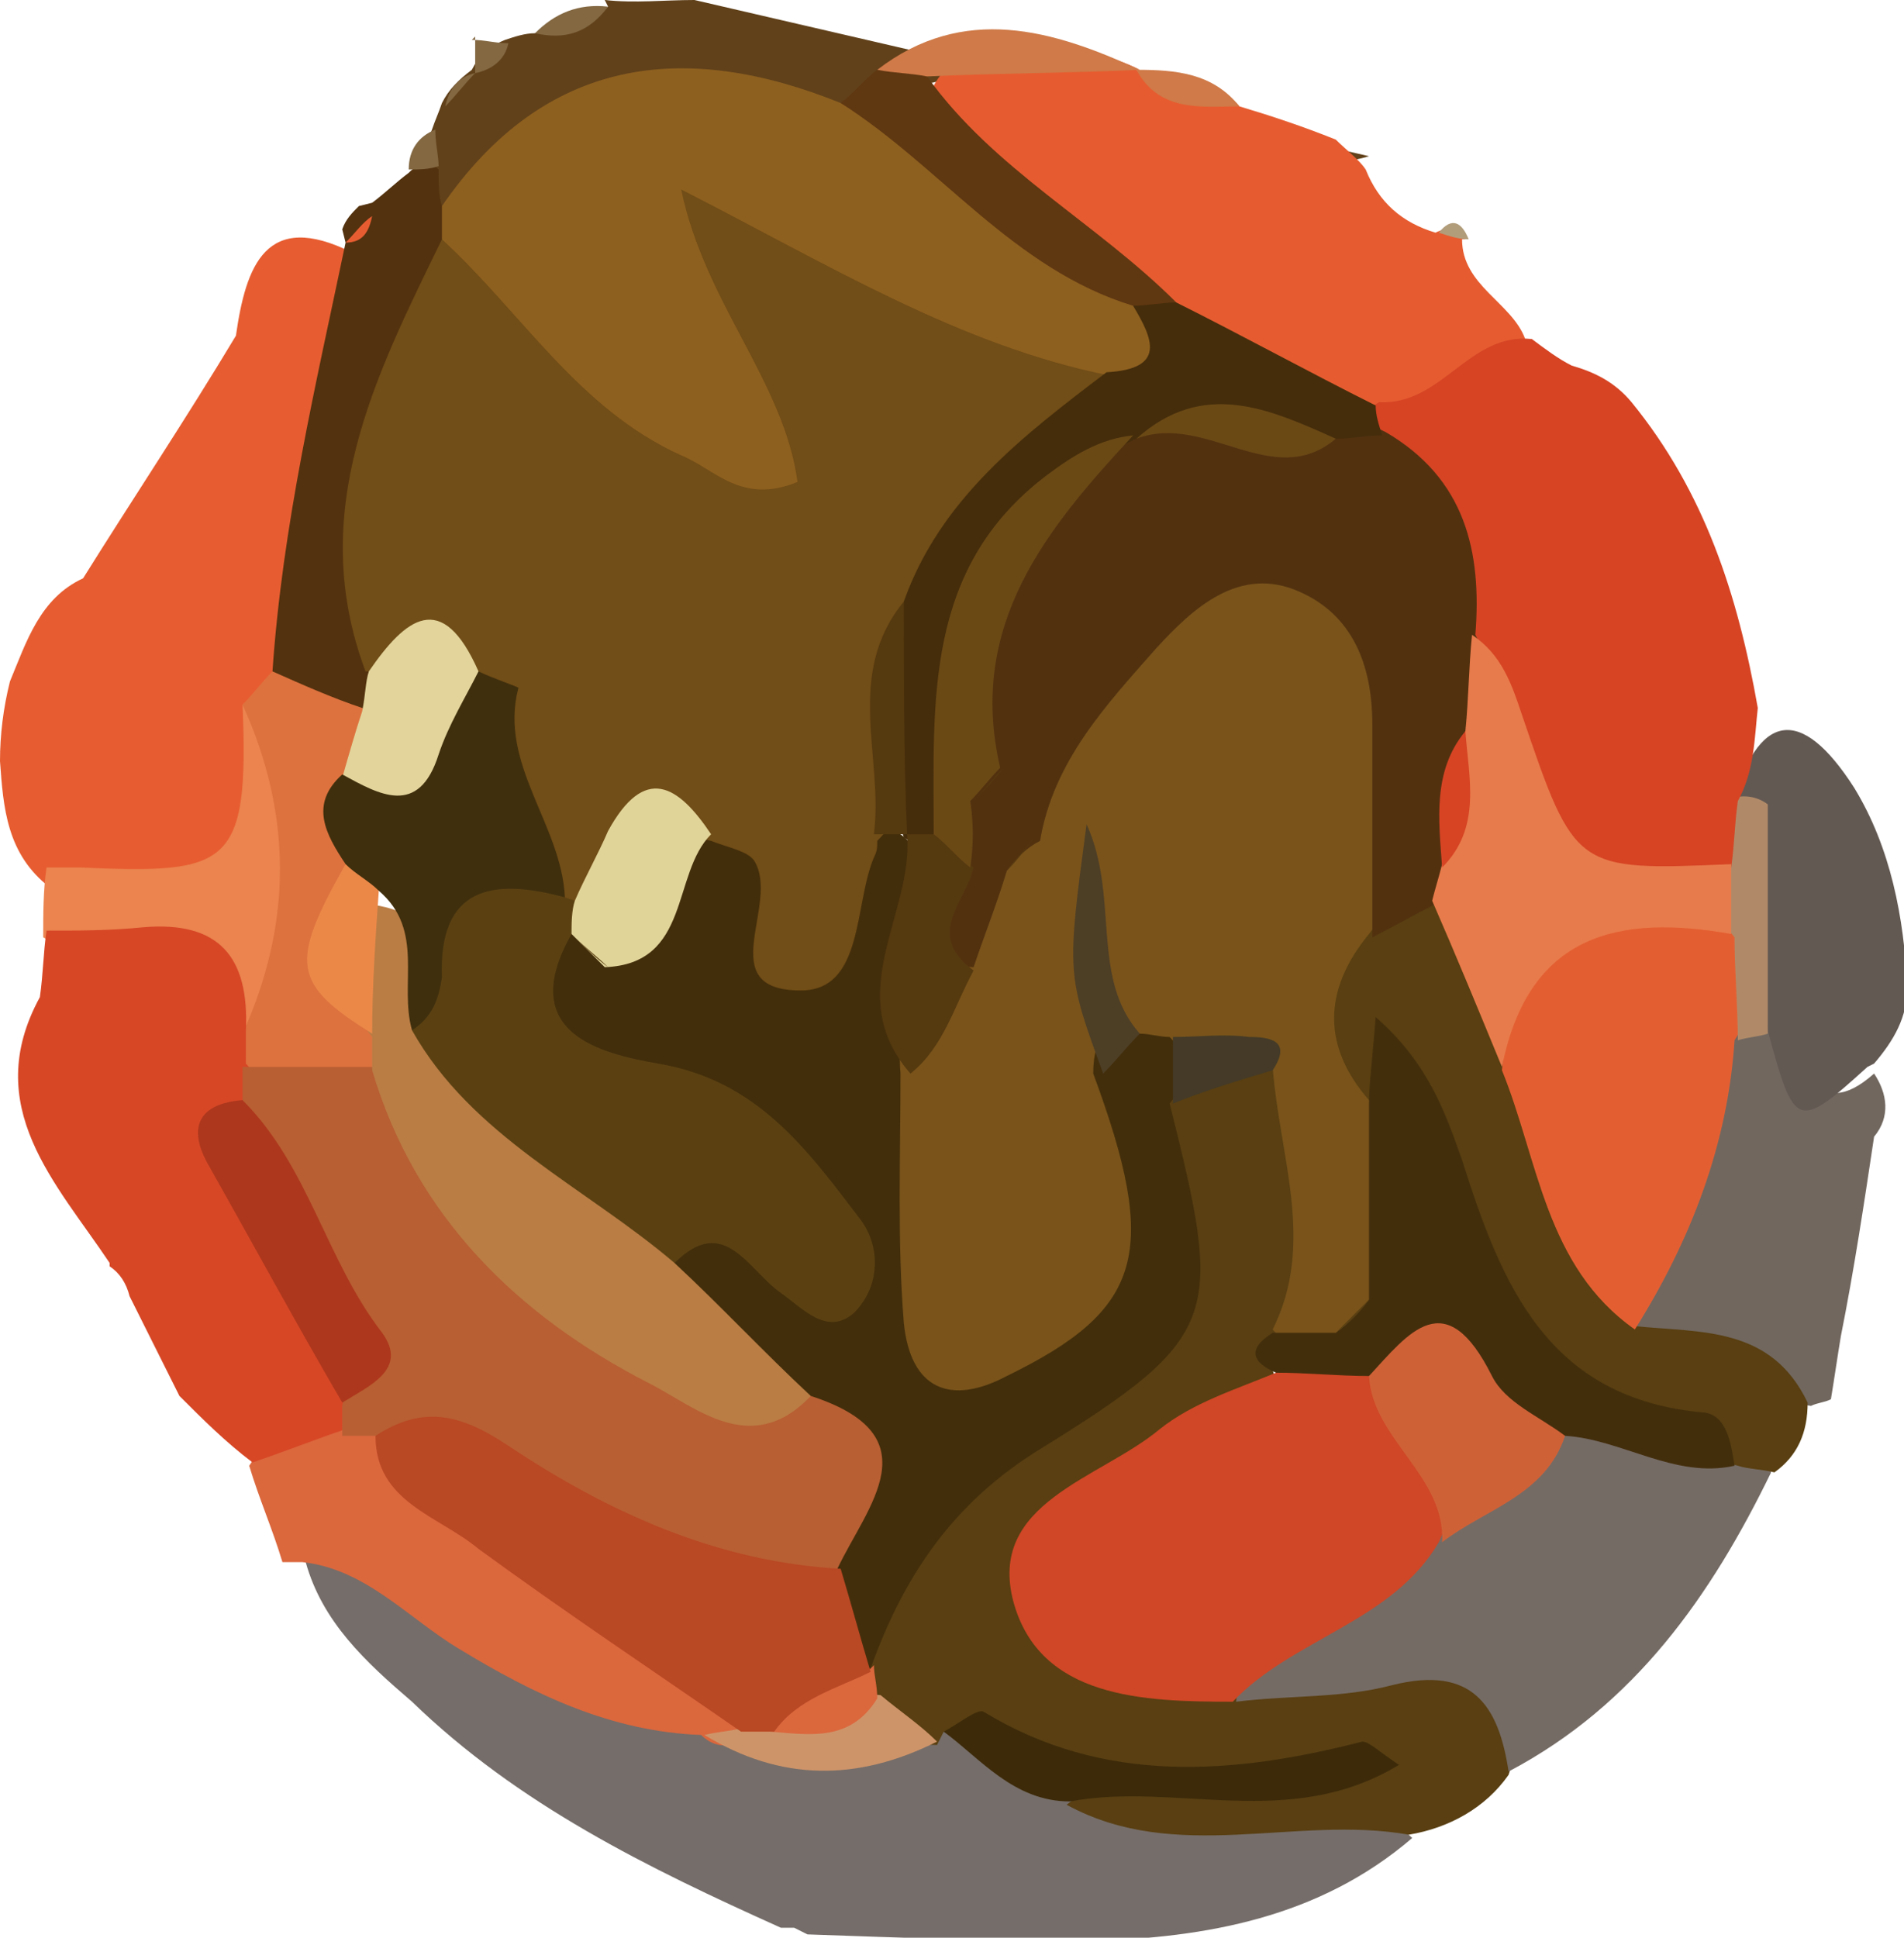 <?xml version="1.0" encoding="utf-8"?>
<!-- Generator: Adobe Illustrator 25.1.0, SVG Export Plug-In . SVG Version: 6.00 Build 0)  -->
<svg version="1.1" id="Calque_1" xmlns="http://www.w3.org/2000/svg" xmlns:xlink="http://www.w3.org/1999/xlink" x="0px" y="0px"
	 viewBox="0 0 57.3 58.3" style="enable-background:new 0 0 57.3 58.3;" xml:space="preserve">
<style type="text/css">
	.st0{fill:#716963;}
	.st1{fill:#503632;}
	.st2{fill:#E16035;}
	.st3{fill:#D44424;}
	.st4{fill:#CD845A;}
	.st5{fill:#B48867;}
	.st6{fill:#C1815D;}
	.st7{fill:#C5815C;}
	.st8{fill:#B84D43;}
	.st9{fill:#CDC3B6;}
	.st10{fill:#952C23;}
	.st11{fill:#928164;}
	.st12{fill:#D64525;}
	.st13{fill:#BDB0A0;}
	.st14{fill:#E35D32;}
	.st15{fill:#583A35;}
	.st16{fill:#C7B4A8;}
	.st17{fill:#927D62;}
	.st18{fill:#AA2A1E;}
	.st19{fill:#0F0D0B;}
	.st20{fill:#BDB4A8;}
	.st21{fill:#D8473F;}
	.st22{fill:#DB6B40;}
	.st23{fill:#BFB1A4;}
	.st24{fill:#B3A99E;}
	.st25{fill:#594038;}
	.st26{fill:#7E3D30;}
	.st27{fill:#5E463C;}
	.st28{fill:#B8645B;}
	.st29{fill:#7D6C55;}
	.st30{fill:#61493F;}
	.st31{fill:#98867A;}
	.st32{fill:#634C40;}
	.st33{fill:#A0978B;}
	.st34{fill:#BEAD9C;}
	.st35{fill:#624640;}
	.st36{fill:#BD6057;}
	.st37{fill:#B1B1B1;}
	.st38{fill:#C19164;}
	.st39{fill:#CD9362;}
	.st40{fill:#736C69;}
	.st41{fill:#D74525;}
	.st42{fill:#556170;}
	.st43{fill:#7E6F56;}
	.st44{fill:#7C5D40;}
	.st45{fill:#464747;}
	.st46{fill:#E75E32;}
	.st47{fill:#E75D32;}
	.st48{fill:#70655E;}
	.st49{fill:#C6916A;}
	.st50{fill:#EA7941;}
	.st51{fill:#EA8C55;}
	.st52{fill:#7D6443;}
	.st53{fill:#E85F32;}
	.st54{fill:#B99A57;}
	.st55{fill:#4E422D;}
	.st56{fill:#B49556;}
	.st57{fill:#564632;}
	.st58{fill:#EA7A43;}
	.st59{fill:#C4956D;}
	.st60{fill:#E87A45;}
	.st61{fill:#EB9663;}
	.st62{fill:#C9CBCE;}
	.st63{fill:#F4C873;}
	.st64{fill:#D74424;}
	.st65{fill:#E86437;}
	.st66{fill:#67676D;}
	.st67{fill:#E79C57;}
	.st68{fill:#5F5B59;}
	.st69{fill:#CCA85D;}
	.st70{fill:#453D2D;}
	.st71{fill:#D0C0A1;}
	.st72{fill:#8C95A8;}
	.st73{fill:#EBA75F;}
	.st74{fill:#D64625;}
	.st75{fill:#778292;}
	.st76{fill:#BFAB86;}
	.st77{fill:#353D47;}
	.st78{fill:#F3CA75;}
	.st79{fill:#BCA886;}
	.st80{fill:#D19870;}
	.st81{fill:#C89165;}
	.st82{fill:#F8F2EA;}
	.st83{fill:#6A5F58;}
	.st84{fill:#E86234;}
	.st85{fill:#D04D2A;}
	.st86{fill:#B69568;}
	.st87{fill:#8C7864;}
	.st88{fill:#E69260;}
	.st89{fill:#BFB7AC;}
	.st90{fill:#E17042;}
	.st91{fill:#776F69;}
	.st92{fill:#E9D7AE;}
	.st93{fill:#D1B682;}
	.st94{fill:#171716;}
	.st95{fill:#D0B380;}
	.st96{fill:#E67541;}
	.st97{fill:#AE8C5E;}
	.st98{fill:#FAF4EC;}
	.st99{fill:#D74626;}
	.st100{fill:#BF885E;}
	.st101{fill:#8E8479;}
	.st102{fill:#EAD8AF;}
	.st103{fill:#CD7B50;}
	.st104{fill:#DE824B;}
	.st105{fill:#29261F;}
	.st106{fill:#C8B388;}
	.st107{fill:#C9B794;}
	.st108{fill:#BBA47B;}
	.st109{fill:#393121;}
	.st110{fill:#DBA164;}
	.st111{fill:#362F22;}
	.st112{fill:#16130E;}
	.st113{fill:#050503;}
	.st114{fill:#18150F;}
	.st115{fill:#383735;}
	.st116{fill:#1F1D18;}
	.st117{fill:#1A1813;}
	.st118{fill:#191712;}
	.st119{fill:#D74625;}
	.st120{fill:#E9BE43;}
	.st121{fill:#81775A;}
	.st122{fill:#C5B697;}
	.st123{fill:#E46135;}
	.st124{fill:#32200E;}
	.st125{fill:#35220F;}
	.st126{fill:#BD8764;}
	.st127{fill:#E55F33;}
	.st128{fill:#CB683B;}
	.st129{fill:#D66A3A;}
	.st130{fill:#EC9761;}
	.st131{fill:#E55F32;}
	.st132{fill:#EAC242;}
	.st133{fill:#61544A;}
	.st134{fill:#C7855C;}
	.st135{fill:#E5DBBF;}
	.st136{fill:#D34323;}
	.st137{fill:#D14423;}
	.st138{fill:#E15B2E;}
	.st139{fill:#E9E9BF;}
	.st140{fill:#1D0D08;}
	.st141{fill:#3D230D;}
	.st142{fill:#B89933;}
	.st143{fill:#3B1F0B;}
	.st144{fill:#E1E1B8;}
	.st145{fill:#E2E2B9;}
	.st146{fill:#72725D;}
	.st147{fill:#ECC543;}
	.st148{fill:#230F08;}
	.st149{fill:#CBA638;}
	.st150{fill:#D6C9A9;}
	.st151{fill:#8A7355;}
	.st152{fill:#21130B;}
	.st153{fill:#CD9C38;}
	.st154{fill:#BBA682;}
	.st155{fill:#C3AE8A;}
	.st156{fill:#070707;}
	.st157{fill:#BBAD97;}
	.st158{fill:#71675F;}
	.st159{fill:#AB946D;}
	.st160{fill:#756D69;}
	.st161{fill:#593F12;}
	.st162{fill:#756B65;}
	.st163{fill:#593F11;}
	.st164{fill:#E35F32;}
	.st165{fill:#635953;}
	.st166{fill:#B08A68;}
	.st167{fill:#61411A;}
	.st168{fill:#E75D31;}
	.st169{fill:#53320F;}
	.st170{fill:#836842;}
	.st171{fill:#E65C30;}
	.st172{fill:#6E522C;}
	.st173{fill:#B29D7B;}
	.st174{fill:#D64424;}
	.st175{fill:#DB673D;}
	.st176{fill:#3D2A09;}
	.st177{fill:#CE9469;}
	.st178{fill:#79531A;}
	.st179{fill:#432E0B;}
	.st180{fill:#CF4726;}
	.st181{fill:#432E0C;}
	.st182{fill:#443A27;}
	.st183{fill:#CF6137;}
	.st184{fill:#52310F;}
	.st185{fill:#E87B4B;}
	.st186{fill:#8E601F;}
	.st187{fill:#5F3711;}
	.st188{fill:#CF7A48;}
	.st189{fill:#EB844F;}
	.st190{fill:#DD723E;}
	.st191{fill:#714D17;}
	.st192{fill:#E2D49B;}
	.st193{fill:#452D0B;}
	.st194{fill:#D74726;}
	.st195{fill:#B85F33;}
	.st196{fill:#B94824;}
	.st197{fill:#55390F;}
	.st198{fill:#4D3E26;}
	.st199{fill:#5B4112;}
	.st200{fill:#BA7D44;}
	.st201{fill:#E1D499;}
	.st202{fill:#6B4915;}
	.st203{fill:#402F0D;}
	.st204{fill:#EB8848;}
	.st205{fill:#BBAE88;}
	.st206{fill:#AD371C;}
	.st207{fill:#736C68;}
	.st208{fill:#E85D31;}
	.st209{fill:#D74524;}
	.st210{fill:#60554E;}
	.st211{fill:#DD3524;}
	.st212{fill:#E35F34;}
	.st213{fill:#CF9369;}
	.st214{fill:#BF8563;}
	.st215{fill:#C58561;}
	.st216{fill:#BBB6B2;}
	.st217{fill:#E9703C;}
	.st218{fill:#DF7B4D;}
	.st219{fill:#E97C49;}
	.st220{fill:#F5CB75;}
	.st221{fill:#EE9752;}
	.st222{fill:#B53825;}
	.st223{fill:#B02D1B;}
	.st224{fill:#CB854B;}
	.st225{fill:#BC3923;}
	.st226{fill:#D29D5B;}
	.st227{fill:#CC6A39;}
	.st228{fill:#B3301C;}
	.st229{fill:#E85F33;}
	.st230{fill:#E86E3B;}
	.st231{fill:#CF4729;}
	.st232{fill:#A69A87;}
	.st233{fill:#D34626;}
	.st234{fill:#7A4124;}
	.st235{fill:#ECECEC;}
	.st236{fill:#F5CC75;}
	.st237{fill:#AC4732;}
	.st238{fill:#E54A40;}
	.st239{fill:#8F4538;}
	.st240{fill:#AD3F2E;}
	.st241{fill:#AB4331;}
	.st242{fill:#EC9760;}
	.st243{fill:#7C6D65;}
	.st244{fill:#EC924F;}
	.st245{fill:#824D38;}
	.st246{fill:#C2BCBA;}
	.st247{fill:#E7A55D;}
	.st248{fill:#EEA75D;}
	.st249{fill:#72573C;}
	.st250{fill:#A8442D;}
	.st251{fill:#9A8E77;}
	.st252{fill:#E55C32;}
	.st253{fill:#A63527;}
	.st254{fill:#A12E22;}
	.st255{fill:#934639;}
	.st256{fill:#E87942;}
	.st257{fill:#922819;}
	.st258{fill:#CE784D;}
	.st259{fill:#89785D;}
	.st260{fill:#E57942;}
	.st261{fill:#822517;}
	.st262{fill:#B8B8B7;}
	.st263{fill:#D54B29;}
	.st264{fill:#9E3524;}
	.st265{fill:#AC2A1B;}
	.st266{fill:#7D5B27;}
	.st267{fill:#D14928;}
	.st268{fill:#794F36;}
	.st269{fill:#DD6338;}
	.st270{fill:#7B6E57;}
	.st271{fill:#805037;}
	.st272{fill:#7E6A52;}
	.st273{fill:#5F5542;}
	.st274{fill:#6D625A;}
	.st275{fill:#776B64;}
	.st276{fill:#685B50;}
	.st277{fill:#6A5C49;}
	.st278{fill:#635542;}
	.st279{fill:#3E2E1E;}
	.st280{fill:#3A2B1B;}
	.st281{fill:#AF7C3C;}
	.st282{fill:#504934;}
	.st283{fill:#574030;}
	.st284{fill:#4F4633;}
	.st285{fill:#554735;}
	.st286{fill:#B47F3D;}
	.st287{fill:#B5803E;}
	.st288{fill:#E7A947;}
	.st289{fill:#E85E32;}
	.st290{fill:#E27542;}
	.st291{fill:#62462E;}
	.st292{fill:#6B6056;}
	.st293{fill:#D6663C;}
	.st294{fill:#7A482F;}
	.st295{fill:#64523D;}
	.st296{fill:#4F4538;}
	.st297{fill:#D24B29;}
	.st298{fill:#9F6E32;}
	.st299{fill:#C07E58;}
	.st300{fill:#C1835E;}
	.st301{fill:#B18464;}
	.st302{fill:#C1AE8B;}
	.st303{fill:#DB8F5F;}
	.st304{fill:#609C6A;}
	.st305{fill:#795828;}
	.st306{fill:#AA7E4C;}
	.st307{fill:#775628;}
	.st308{fill:#879F6D;}
	.st309{fill:#C94123;}
	.st310{fill:#D29867;}
	.st311{fill:#563F2E;}
	.st312{fill:#5F4733;}
	.st313{fill:#614631;}
	.st314{fill:#604731;}
	.st315{fill:#5E4531;}
	.st316{fill:#D18156;}
	.st317{fill:#BDA985;}
	.st318{fill:#5E422D;}
	.st319{fill:#7D5A26;}
	.st320{fill:#E6713F;}
	.st321{fill:#5D4631;}
	.st322{fill:#57573F;}
	.st323{fill:#575E45;}
	.st324{fill:#CF9540;}
	.st325{fill:#B5DEC3;}
	.st326{fill:#79A172;}
	.st327{fill:#EAF5EE;}
	.st328{fill:#F1C874;}
	.st329{fill:#5D4C34;}
	.st330{fill:#5C4B32;}
	.st331{fill:#584630;}
	.st332{fill:#5C4A32;}
	.st333{fill:#F2CA74;}
	.st334{fill:#DFBD71;}
	.st335{fill:#614C34;}
	.st336{fill:#5F4F37;}
	.st337{fill:#605037;}
	.st338{fill:#5E4630;}
	.st339{fill:#5C4731;}
	.st340{fill:#60452F;}
	.st341{fill:#ECCF55;}
	.st342{fill:#729766;}
	.st343{fill:#B3D9BA;}
	.st344{fill:#B6A754;}
	.st345{fill:#82C28D;}
	.st346{fill:#9F6C41;}
	.st347{fill:#E5C44A;}
	.st348{fill:#97C29E;}
	.st349{fill:#AA824E;}
	.st350{fill:#BADEC0;}
	.st351{fill:#C79257;}
	.st352{fill:#F9FBF6;}
	.st353{fill:#746D69;}
	.st354{fill:#7C746E;}
	.st355{fill:#D1C2A0;}
	.st356{fill:#D34726;}
	.st357{fill:#DED2BB;}
	.st358{fill:#DC5C33;}
	.st359{fill:#695C55;}
	.st360{fill:#A33A1E;}
	.st361{fill:#D2986D;}
	.st362{fill:#E7703D;}
	.st363{fill:#131506;}
	.st364{fill:#D74727;}
	.st365{fill:#6F6B69;}
	.st366{fill:#D44828;}
	.st367{fill:#928E30;}
	.st368{fill:#434029;}
	.st369{fill:#5A3C19;}
	.st370{fill:#45411E;}
	.st371{fill:#463D34;}
	.st372{fill:#6B615B;}
	.st373{fill:#E45D32;}
	.st374{fill:#E08B5B;}
	.st375{fill:#EA9360;}
	.st376{fill:#453C0F;}
	.st377{fill:#595518;}
	.st378{fill:#E77B44;}
	.st379{fill:#66641C;}
	.st380{fill:#3C390F;}
	.st381{fill:#633119;}
	.st382{fill:#DAB064;}
	.st383{fill:#B6B197;}
	.st384{fill:#8F7B4D;}
	.st385{fill:#D54525;}
	.st386{fill:#E38F4D;}
	.st387{fill:#67533C;}
	.st388{fill:#483C13;}
	.st389{fill:#503F14;}
	.st390{fill:#433325;}
	.st391{fill:#625652;}
	.st392{fill:#E4723F;}
	.st393{fill:#707121;}
	.st394{fill:#898528;}
	.st395{fill:#717021;}
	.st396{fill:#918D2B;}
	.st397{fill:#2E2D0C;}
	.st398{fill:#5E601B;}
	.st399{fill:#5A423C;}
	.st400{fill:#554642;}
	.st401{fill:#1A1707;}
	.st402{fill:#839C99;}
	.st403{fill:#5E5343;}
	.st404{fill:#7B4B2C;}
	.st405{fill:#2F2C26;}
	.st406{fill:#283535;}
	.st407{fill:#565518;}
	.st408{fill:#2A2F08;}
	.st409{fill:#515D18;}
	.st410{fill:#AAAC40;}
	.st411{fill:#3E3A19;}
	.st412{fill:#515F22;}
	.st413{fill:#665732;}
	.st414{fill:#B8BDA0;}
	.st415{fill:#757874;}
	.st416{fill:#D9C9AD;}
	.st417{fill:#0F1905;}
	.st418{fill:#3A4137;}
	.st419{fill:#C0C2AC;}
	.st420{fill:#AFBFA8;}
	.st421{fill:#557F7F;}
	.st422{fill:#E38E4C;}
	.st423{fill:#979796;}
	.st424{fill:#B09D88;}
	.st425{fill:#A9C2C2;}
	.st426{fill:#5B6465;}
	.st427{fill:#3A4A47;}
	.st428{fill:#5B8C8D;}
	.st429{fill:#37432C;}
	.st430{fill:#838531;}
	.st431{fill:#6D7128;}
	.st432{fill:#C7C64F;}
	.st433{fill:#707122;}
	.st434{fill:#435617;}
	.st435{fill:#5D5851;}
	.st436{fill:#2A2A2A;}
	.st437{fill:#80802A;}
	.st438{fill:#E3AC61;}
	.st439{fill:#262E1C;}
	.st440{fill:#4B6257;}
	.st441{fill:#629798;}
	.st442{fill:#96AC82;}
	.st443{fill:#34403B;}
	.st444{fill:#3C534C;}
	.st445{fill:#2F341E;}
	.st446{fill:#344542;}
	.st447{fill:#CCBDAF;}
	.st448{fill:#5E370F;}
	.st449{fill:#3B3F22;}
	.st450{fill:#E05E34;}
	.st451{fill:#C2A890;}
	.st452{fill:#B1825C;}
	.st453{fill:#6A5F56;}
	.st454{fill:#C0A57C;}
	.st455{fill:#E85C30;}
	.st456{fill:#CD4829;}
	.st457{fill:#DD8E5E;}
	.st458{fill:#BA835B;}
	.st459{fill:#C67850;}
	.st460{fill:#C97950;}
	.st461{fill:#C37C55;}
	.st462{fill:#C98A5D;}
	.st463{fill:#E8713D;}
	.st464{fill:#010230;}
	.st465{fill:#C94226;}
	.st466{fill:#60252C;}
	.st467{fill:#88463A;}
	.st468{fill:#736961;}
	.st469{fill:#7B6D5E;}
	.st470{fill:#D8633A;}
	.st471{fill:#C5472B;}
	.st472{fill:#5E5451;}
	.st473{fill:#746961;}
	.st474{fill:#D58458;}
	.st475{fill:#B78B67;}
	.st476{fill:#A68364;}
	.st477{fill:#B07E5D;}
	.st478{fill:#C47F58;}
	.st479{fill:#A88264;}
	.st480{fill:#C18661;}
	.st481{fill:#7F342E;}
	.st482{fill:#C74E2C;}
	.st483{fill:#31132B;}
	.st484{fill:#EA8A4A;}
	.st485{fill:#B05938;}
	.st486{fill:#F4CA74;}
	.st487{fill:#F0BD6C;}
	.st488{fill:#CD6842;}
	.st489{fill:#ED9C55;}
	.st490{fill:#642D2F;}
	.st491{fill:#A44B37;}
	.st492{fill:#67443E;}
	.st493{fill:#382B3B;}
	.st494{fill:#5A3F45;}
	.st495{fill:#7D6852;}
	.st496{fill:#796551;}
	.st497{fill:#A85139;}
	.st498{fill:#946E4E;}
	.st499{fill:#BC8855;}
	.st500{fill:#81493A;}
	.st501{fill:#8C4836;}
	.st502{fill:#D59657;}
	.st503{fill:#DE8153;}
	.st504{fill:#B79862;}
	.st505{fill:#C7A668;}
	.st506{fill:#201C38;}
	.st507{fill:#D64323;}
	.st508{fill:#C89962;}
	.st509{fill:#BE3628;}
	.st510{fill:#E7A973;}
	.st511{fill:#E85B2F;}
	.st512{fill:#B23427;}
	.st513{fill:#B43026;}
	.st514{fill:#E96A37;}
	.st515{fill:#D67A52;}
	.st516{fill:#E86031;}
	.st517{fill:#831B12;}
	.st518{fill:#E96B38;}
	.st519{fill:#E99955;}
	.st520{fill:#F8EDEC;}
	.st521{fill:#9E261C;}
	.st522{fill:#F4D697;}
	.st523{fill:#EFB97C;}
	.st524{fill:#8B1D14;}
	.st525{fill:#EA7D42;}
	.st526{fill:#841A11;}
	.st527{fill:#D54323;}
	.st528{fill:#B13123;}
	.st529{fill:#C6352C;}
	.st530{fill:#E1CCB1;}
	.st531{fill:#71150D;}
	.st532{fill:#67130C;}
	.st533{fill:#EEA45B;}
	.st534{fill:#F1B566;}
	.st535{fill:#D05F5B;}
	.st536{fill:#EBC4C3;}
	.st537{fill:#C28950;}
	.st538{fill:#E96E39;}
	.st539{fill:#AD4426;}
	.st540{fill:#ECB278;}
	.st541{fill:#E89962;}
	.st542{fill:#6F6765;}
	.st543{fill:#716968;}
	.st544{fill:#EAB177;}
	.st545{fill:#B73226;}
	.st546{fill:#C43924;}
	.st547{fill:#DE5B34;}
	.st548{fill:#67120B;}
	.st549{fill:#D64A28;}
	.st550{fill:#DF6A39;}
	.st551{fill:#F0D295;}
	.st552{fill:#6C140D;}
	.st553{fill:#B42F26;}
	.st554{fill:#EBBFB8;}
	.st555{fill:#BA3227;}
	.st556{fill:#DF9B95;}
	.st557{fill:#96231C;}
	.st558{fill:#E6B0AF;}
	.st559{fill:#E6CCAC;}
	.st560{fill:#F3C873;}
	.st561{fill:#EC8F4D;}
	.st562{fill:#F1B466;}
	.st563{fill:#EEA158;}
	.st564{fill:#CA392B;}
	.st565{fill:#CE3E2C;}
	.st566{fill:#9A351F;}
	.st567{fill:#F3C06D;}
	.st568{fill:#E6AE63;}
	.st569{fill:#6E6461;}
	.st570{fill:#6D6562;}
	.st571{fill:#B9A581;}
	.st572{fill:#716663;}
	.st573{fill:#CCA97D;}
	.st574{fill:#372E38;}
	.st575{fill:#3B323B;}
	.st576{fill:#2A2231;}
	.st577{fill:#39303A;}
	.st578{fill:#31242F;}
	.st579{fill:#817366;}
	.st580{fill:#AC9F86;}
	.st581{fill:#584D48;}
	.st582{fill:#506D1E;}
	.st583{fill:#E8A972;}
	.st584{fill:#887E6C;}
	.st585{fill:#362E32;}
	.st586{fill:#685D56;}
	.st587{fill:#533934;}
	.st588{fill:#4F6D1E;}
	.st589{fill:#6B605B;}
	.st590{fill:#6D625C;}
	.st591{fill:#BBBB9E;}
	.st592{fill:#644D2C;}
	.st593{fill:#644E2C;}
	.st594{fill:#513733;}
	.st595{fill:#5A3932;}
	.st596{fill:#887E6B;}
	.st597{fill:#695231;}
	.st598{fill:#664F2E;}
	.st599{fill:#654F2D;}
	.st600{fill:#695332;}
	.st601{fill:#312934;}
	.st602{fill:#362D38;}
	.st603{fill:#E76D39;}
	.st604{fill:#726761;}
	.st605{fill:#523631;}
	.st606{fill:#D64726;}
	.st607{fill:#766B64;}
	.st608{fill:#E5905A;}
	.st609{fill:#DD975A;}
	.st610{fill:#E39250;}
	.st611{fill:#382830;}
	.st612{fill:#BB667C;}
	.st613{fill:#AA9D85;}
	.st614{fill:#2A2230;}
	.st615{fill:#422D34;}
	.st616{fill:#3B3036;}
	.st617{fill:#362D35;}
	.st618{fill:#393037;}
	.st619{fill:#251E2F;}
	.st620{fill:#140F19;}
	.st621{fill:#170D0F;}
	.st622{fill:#080706;}
	.st623{fill:#79250F;}
	.st624{fill:#E85C2F;}
	.st625{fill:#DD6337;}
	.st626{fill:#B69A6D;}
	.st627{fill:#E6945C;}
	.st628{fill:#413A36;}
	.st629{fill:#D29566;}
	.st630{fill:#E86F3A;}
	.st631{fill:#F1C571;}
	.st632{fill:#EA8244;}
	.st633{fill:#EC9450;}
	.st634{fill:#D54524;}
	.st635{fill:#EFA95E;}
	.st636{fill:#BA8D31;}
	.st637{fill:#3F2423;}
	.st638{fill:#C94D27;}
	.st639{fill:#574E46;}
	.st640{fill:#392932;}
	.st641{fill:#9D4529;}
	.st642{fill:#6A5331;}
	.st643{fill:#1C1915;}
	.st644{fill:#DD7E42;}
	.st645{fill:#372312;}
	.st646{fill:#716E66;}
	.st647{fill:#8F6E5A;}
	.st648{fill:#DE6434;}
	.st649{fill:#DC6C38;}
	.st650{fill:#1F1712;}
	.st651{fill:#A23218;}
	.st652{fill:#AE6A41;}
	.st653{fill:#E3AF63;}
	.st654{fill:#1D170D;}
	.st655{fill:#130A0C;}
	.st656{fill:#854858;}
	.st657{fill:#725C36;}
	.st658{fill:#4E3531;}
	.st659{fill:#7C6A45;}
	.st660{fill:#191611;}
	.st661{fill:#16110B;}
	.st662{fill:#0C0908;}
	.st663{fill:#725D36;}
	.st664{fill:#554628;}
	.st665{fill:#25140A;}
	.st666{fill:#3E2818;}
	.st667{fill:#271006;}
	.st668{fill:#150D06;}
	.st669{fill:#38180A;}
	.st670{fill:#B04522;}
	.st671{fill:#7E3117;}
	.st672{fill:#332918;}
	.st673{fill:#B57C50;}
	.st674{fill:#E6763D;}
	.st675{fill:#4C342F;}
	.st676{fill:#30160A;}
	.st677{fill:#221913;}
	.st678{fill:#B4B396;}
	.st679{fill:#201F1C;}
	.st680{fill:#010000;}
	.st681{fill:#0E0E0C;}
	.st682{fill:#ACA889;}
	.st683{fill:#B0AE91;}
	.st684{fill:#070404;}
	.st685{fill:#83816B;}
	.st686{fill:#E9E9DE;}
	.st687{fill:#16130D;}
	.st688{fill:#8E7C56;}
	.st689{fill:#524739;}
	.st690{fill:#29251A;}
	.st691{fill:#4A4840;}
	.st692{fill:#464134;}
	.st693{fill:#17140E;}
	.st694{fill:#302B21;}
	.st695{fill:#6D645F;}
	.st696{fill:#6A615C;}
	.st697{fill:#47472F;}
	.st698{fill:#2F2519;}
	.st699{fill:#2F2A1D;}
	.st700{fill:#E69B66;}
	.st701{fill:#D9A570;}
	.st702{fill:#756E69;}
	.st703{fill:#B7B6AC;}
	.st704{fill:#463E31;}
	.st705{fill:#302A20;}
	.st706{fill:#51463A;}
	.st707{fill:#706863;}
	.st708{fill:#ECEBE2;}
	.st709{fill:#030303;}
	.st710{fill:#020202;}
	.st711{fill:#16140E;}
	.st712{fill:#14120C;}
	.st713{fill:#1D1B12;}
	.st714{fill:#1B1912;}
	.st715{fill:#17150E;}
	.st716{fill:#CDCDC1;}
	.st717{fill:#211F16;}
	.st718{fill:#403127;}
	.st719{fill:#E7E6DB;}
	.st720{fill:#313020;}
	.st721{fill:#363623;}
	.st722{fill:#212014;}
	.st723{fill:#F4D798;}
	.st724{fill:#252016;}
	.st725{fill:#D7C18E;}
	.st726{fill:#6F6660;}
	.st727{fill:#726964;}
	.st728{fill:#6F6762;}
	.st729{fill:#6A625C;}
	.st730{fill:#665E58;}
	.st731{fill:#6A615A;}
	.st732{fill:#675E57;}
	.st733{fill:#F4F4EF;}
	.st734{fill:#1D1A13;}
	.st735{fill:#CCB78A;}
	.st736{fill:#544435;}
	.st737{fill:#625747;}
	.st738{fill:#43442D;}
	.st739{fill:#363724;}
	.st740{fill:#393A26;}
	.st741{fill:#373724;}
	.st742{fill:#383725;}
	.st743{fill:#4F5036;}
	.st744{fill:#222014;}
	.st745{fill:#222015;}
	.st746{fill:#1C1A11;}
	.st747{fill:#EDECE4;}
	.st748{fill:#1D1B11;}
	.st749{fill:#252417;}
	.st750{fill:#2B2A1B;}
	.st751{fill:#252317;}
	.st752{fill:#28281A;}
	.st753{fill:#3F3E2A;}
	.st754{fill:#3F3E2B;}
	.st755{fill:#2E2D1E;}
	.st756{fill:#343422;}
	.st757{fill:#3B3725;}
	.st758{fill:#CFB98A;}
	.st759{fill:#6A615B;}
	.st760{fill:#746B67;}
	.st761{fill:#EFEFE8;}
	.st762{fill:#43432C;}
	.st763{fill:#4D4E34;}
	.st764{fill:#050505;}
	.st765{fill:#221F18;}
	.st766{fill:#4B4C32;}
	.st767{fill:#3E3D2A;}
	.st768{fill:#2B2117;}
	.st769{fill:#4F382B;}
	.st770{fill:#DFBA86;}
	.st771{fill:#E4E4DF;}
	.st772{fill:#E6E6E0;}
	.st773{fill:#272619;}
	.st774{fill:#1D1C12;}
	.st775{fill:#252418;}
	.st776{fill:#1C1B11;}
	.st777{fill:#343322;}
	.st778{fill:#302F1F;}
	.st779{fill:#2D2C1D;}
	.st780{fill:#29281A;}
	.st781{fill:#2E2E1E;}
	.st782{fill:#383825;}
	.st783{fill:#333321;}
	.st784{fill:#685F58;}
	.st785{fill:#393925;}
	.st786{fill:#494A30;}
	.st787{fill:#2D2518;}
	.st788{fill:#E9E9E3;}
	.st789{fill:#70675F;}
	.st790{fill:#242317;}
	.st791{fill:#212015;}
	.st792{fill:#262619;}
</style>
<g>
	<path class="st158" d="M56.4,34.2c-0.3,2-0.6,4-1,6c-0.1,0.6-0.2,1.3-0.3,1.9c-0.2,0.1-0.4,0.1-0.6,0.2c-1.9-0.3-3.8-0.7-5.3-2
		c-0.4-3.3,1.3-6,2.6-8.9c0.3-0.4,0.7-0.6,1.2-0.6c0.5,0.5,0-0.3,0.4,0.2c0.8,0.8,1.2,2.9,3,1.3C56.8,32.9,56.9,33.6,56.4,34.2z"/>
	<path class="st159" d="M21,0.7c-1,0.3-2,0.2-2.8-0.7"/>
	<path class="st160" d="M24.3,58.2l-0.4-0.2c0,0-0.4,0-0.4,0c-4-1.8-7.9-3.7-11.1-6.8C11,50,9.7,48.8,9.2,47c2.5-1.2,4,0.8,5.8,1.8
		c1.9,1.1,3.9,1.7,6,2.4c2.1,0.9,4.3,0.9,6.6,0.5c0.5-0.1,0.9-0.1,1.4,0c1.6,0.5,3,1.4,4.6,1.9c2.9,0.9,6.3-0.8,8.9,1.7
		c-2.8,2.4-6.2,3-9.7,3.1C29.9,58.4,27.1,58.3,24.3,58.2z"/>
	<path class="st161" d="M42.4,55.2c-3.4-0.6-7,0.9-10.3-0.9c1.7-1.4,3.7-0.3,5.6-0.7c-3.3,0.7-6.3-0.6-9.3-1.5l-0.2,0.4
		c-1.1,0-1.8-0.4-2.3-1.4c-0.1-0.5-0.1-0.9-0.1-1.4c0.3-2.2,0.8-4.4,2.8-5.4c4.8-2.4,6.9-6,6.4-11.3c1-1,2.1-1.5,3.4-0.9
		c1.9,2.4,2.4,5,0.7,7.7c-0.8,0.4-1.1,1-0.6,1.9c-0.6,1.6-2.2,1.9-3.4,2.8c-1.2,0.9-3,1.5-2.6,3.3c0.4,2.1,2.4,1.9,4.1,2.1
		c0.5,0,1,0,1.5,0c1.5,0,3-0.4,4.4-0.3c2.3,0.1,3.8,1.2,2.9,3.8C44.7,54.4,43.6,55,42.4,55.2z"/>
	<path class="st162" d="M45.4,53.3c-0.3-2-1.1-3.2-3.5-2.6c-1.5,0.4-3.1,0.3-4.7,0.5c0.4-3.3,4-3.4,5.5-5.6c1.5-1.1,3-2.3,4.7-3
		c1.7-0.4,3.3,0.2,4.9,0.7c0.4,0.2,0.8,0.6,1,1C51.5,48,49.2,51.3,45.4,53.3z"/>
	<path class="st163" d="M53.4,44.3c-0.4-0.1-0.8-0.1-1.1-0.2C46.4,42.6,43.1,39,42.1,33c-0.3-1.6-0.8,1.2-1.5,0.3
		c-2.1-1.7-1.7-3.6-0.4-5.5c0.8-0.7,1.7-1.2,2.8-1c1.8,1.1,2.4,3.1,3.2,4.8c0.9,2.8,2.3,5.4,3,8.3c2,0.2,4.1,0,5.2,2.3
		C54.4,43.1,54.1,43.8,53.4,44.3z"/>
	<path class="st164" d="M49.2,40c-2.7-1.9-2.9-5.1-4-7.8c0.5-5.3,1.8-6.1,7.1-4.3c0.8,1.2,0.6,2.3-0.1,3.4
		C52,34.4,50.9,37.3,49.2,40z"/>
	<path class="st165" d="M56.2,32.1c-2.1,1.9-2.2,1.9-3-1.1c-0.4-2.2-1.4-4.3-1.1-6.7c0.8-2.9,2.1-3.1,3.7-0.6c1.1,1.8,1.5,3.9,1.6,6
		c0,0.9-0.4,1.6-1,2.3L56.2,32.1z"/>
	<path class="st166" d="M53.2,24.2c0,2.3,0,4.6,0,6.9c-0.3,0.1-0.6,0.1-0.9,0.2c0-1-0.1-2.1-0.1-3.1c-0.5-0.6-0.8-1.2-0.9-2
		c0-0.8,0.2-1.4,0.6-2.1C52.3,23.9,52.8,23.9,53.2,24.2z"/>
	<path class="st167" d="M41.2,4.7c-1.3,0.4-2.4,0-3.5-0.5c-1-0.5-2.1-0.9-3.1-1.2c-0.4-0.1-0.9-0.2-1.3-0.4
		c-2.2-0.4-4.4-0.6-6.5,0.3c-0.6,0.3-1.2,0.5-1.9,0.7C20.7,2.8,17,4.1,13.5,6.4c-0.5-0.2-0.7-0.6-0.8-1.1c0-0.5,0.1-0.9,0.3-1.4
		c0.1-0.3,0.2-0.5,0.3-0.8c0.2-0.4,0.5-0.7,0.9-1l0,0c0.2-0.4,0.5-0.7,1-0.9C15.5,1.1,15.8,1,16.1,1c0.7-0.4,1.6-0.2,2.2-0.8
		l-0.1-0.2C19.1,0.1,20,0,20.9,0"/>
	<path class="st168" d="M2.5,17.4c1.5-2.4,3.1-4.8,4.6-7.3C7.4,8,8,6.3,10.6,7.6c1,4.3-0.7,8.3-1.3,12.4c-0.2,0.8-0.5,1.6-0.6,2.4
		c-1.3,5.1-1.8,5.5-7.2,4.3c-1.3-1-1.4-2.4-1.5-3.8c0-0.8,0.1-1.6,0.3-2.4C0.8,19.3,1.2,18,2.5,17.4z"/>
	<path class="st169" d="M8.2,20.2c0.3-4.4,1.3-8.6,2.2-12.9c0,0-0.1-0.4-0.1-0.4c0.1-0.3,0.3-0.5,0.5-0.7c0,0,0.4-0.1,0.4-0.1
		c0.4-0.3,0.7-0.6,1.1-0.9c0.3-0.3,0.6-0.4,0.9-0.1c0,0.4,0,0.8,0.1,1.1c0.3,0.4,0.5,0.8,0.4,1.3c-0.8,4.2-2.7,8.1-1.9,12.5
		c0,0.5-0.2,1-0.6,1.4C9.8,22,8.8,21.6,8.2,20.2z"/>
	<path class="st170" d="M18.3,0.2C17.7,1,17,1.2,16.1,1C16.7,0.4,17.4,0.1,18.3,0.2z"/>
	<path class="st170" d="M15.3,1.3c-0.1,0.5-0.5,0.8-1,0.9c0-0.4,0-0.7,0-1.1c0,0-0.1,0.1-0.1,0.1C14.6,1.2,14.9,1.3,15.3,1.3z"/>
	<path class="st170" d="M14.3,2.2c-0.3,0.3-0.6,0.7-0.9,1C13.5,2.7,13.8,2.3,14.3,2.2z"/>
	<path class="st170" d="M13.2,5c-0.3,0.1-0.6,0.1-0.9,0.1c0-0.6,0.3-1,0.8-1.2C13.1,4.3,13.2,4.7,13.2,5z"/>
	<path class="st171" d="M37.3,3.2c1,0.3,1.9,0.6,2.9,1c0.3,0.3,0.7,0.6,0.9,0.9c0.4,1,1.1,1.6,2.1,1.9c0.4-0.2,0.7-0.1,0.9,0.2
		c0,0-0.1,0-0.1,0c0,1.4,1.5,1.9,1.9,3C45,12,43.4,13,41.3,13c-2.5-0.4-4.4-2.1-6.5-3.3c-1.8-1.3-3.8-2.4-5.2-4.2
		c-0.8-1.1-2.8-2.2-0.7-3.8c1.8,0.1,3.7-0.5,5.4,0.4l-0.1,0C35.1,3.1,36.5,2.2,37.3,3.2z"/>
	<path class="st172" d="M41.2,5c-0.3-0.3-0.6-0.6-0.9-0.9"/>
	<path class="st173" d="M44.2,7.2c-0.3,0-0.6-0.1-0.9-0.2C43.7,6.5,44,6.7,44.2,7.2z"/>
	<path class="st174" d="M41.5,12.1c1.9,0.1,2.7-2.1,4.6-1.9c0.4,0.3,0.8,0.6,1.2,0.8c0.7,0.2,1.3,0.5,1.8,1.1
		c2.2,2.7,3.2,5.8,3.8,9.2c-0.1,0.9-0.1,1.9-0.6,2.8c-0.1,0.7-0.1,1.3-0.2,2c-4.9,1.9-5.9,1.4-7.4-3.2c-0.3-0.9-0.7-1.8-1-2.7
		c-0.6-2.4-1.6-4.6-2.8-6.8C40.8,12.8,41,12.4,41.5,12.1z"/>
	<path class="st175" d="M8.5,47c-0.3-1-0.7-1.9-1-2.9c0.7-1.1,1.7-1.6,2.9-1.6c0.5,0.1,0.9,0.2,1.3,0.5c2.3,2,5,3.6,7.5,5.4
		c1.4,1,3.3,1.6,3.2,3.9c-0.4,0.3-0.9,0.3-1.3-0.1c-2.7-0.1-5-1.2-7.3-2.6c-1.5-0.9-2.8-2.4-4.7-2.6c0,0-0.4,0-0.4,0L8.5,47z"/>
	<path class="st176" d="M28.4,52.1c0.4-0.2,1-0.7,1.2-0.6c3.6,2.2,7.5,1.9,11.4,0.9c0.2,0,0.5,0.3,1.1,0.7c-3.3,2-6.7,0.5-9.9,1.1
		C30.5,54.2,29.5,52.9,28.4,52.1z"/>
	<path class="st177" d="M21.2,52.2c0.4-0.1,0.7-0.1,1.1-0.2c0.3-0.3,0.6-0.6,1-0.7c1-0.4,2.1-0.4,3.2-0.3c0.6,0.5,1.2,0.9,1.7,1.4
		C25.8,53.6,23.5,53.6,21.2,52.2z"/>
	<path class="st178" d="M41.2,28.1c-1.4,1.7-1.4,3.4,0,5c1.7,1.6,1.4,3.5,0.9,5.4c-0.3,0.8-0.8,1.4-1.6,1.9
		c-0.8,0.3-1.6,0.3-2.2-0.4c1.3-2.6,0.2-5.2,0-7.9c-1.1-1-2.5,0.4-3.7-0.3c-0.4-0.2-0.8-0.4-1.1-0.8c-1-1.6-0.8-3.3-0.7-5
		c-0.1,2.3-0.2,4.5,1.5,6.4c0.8,3.4,2,6.8-2.1,9.1c-3.4,2-5.6,1-6.2-3c-0.3-1.8-0.3-3.6,0.1-5.4c0.4-1.5,1.1-2.9,1.8-4.3
		c0.6-1.1,1.1-2.2,1.6-3.3c0.3-0.7,0.5-1.4,0.8-2.2c0.9-1.8,1.8-3.5,3.3-4.9c1.6-1.5,3.4-2.8,5.7-1.8c2.2,0.9,3,2.9,3.1,5.2
		C42.7,24.2,42.6,26.3,41.2,28.1z"/>
	<path class="st179" d="M34.3,31.1c0.3,0,0.6,0.1,0.9,0.1c0.6,0.6,0.6,1.3,0,2c1.6,6.4,1.6,7-3.9,10.4c-2.6,1.6-4.1,3.8-5.1,6.6
		c-0.2-0.1-0.4-0.1-0.7-0.2c-1-0.8-1.3-1.9-1.2-3.1c0.5-1.5,0.8-3-0.8-4.1c-1.4-1.5-3.3-2.6-3.7-4.9c0.9-2.4,2.8-0.2,4-0.9
		c-1.1-4.4-8.1-2.7-8.2-8.1c0.2-0.4,0.4-0.7,0.8-1c0.6-0.2,1.2-0.2,1.8-0.3c1.2-0.8,1.6-2.4,3.1-2.9c0.8-0.1,1.7,0,2,0.8
		c0.9,2.7,1.4,0.5,2.1-0.1c0.3-0.3,0.7-0.5,1.2-0.5c0.5,0.1,0.8,0.4,1,0.8c0.7,2.3-0.7,4.4-0.5,6.6c0,2.5-0.1,5,0.1,7.5
		c0.2,2,1.4,2.5,3.1,1.6c4.1-2,4.6-3.7,2.6-9.1C32.9,31.1,33.4,30.9,34.3,31.1z"/>
	<path class="st180" d="M43.3,46.4c-1.4,2.4-4.4,2.9-6.2,4.8c-2.7,0-5.8-0.1-6.6-3c-0.8-3,2.6-3.7,4.4-5.2c1-0.8,2.3-1.2,3.5-1.7
		c0.9-1,1.9-0.7,3-0.5C43.1,42.3,44.5,43.9,43.3,46.4z"/>
	<path class="st181" d="M41.2,41.4c-0.9,0-1.9-0.1-2.8-0.1c-0.7-0.3-0.9-0.7-0.1-1.2c0.6,0,1.3,0,1.9,0c0.4-0.3,0.7-0.6,1-1
		c0-2,0-4,0-5.9c0-0.6,0.1-1.3,0.2-2.6c1.6,1.4,2.1,2.9,2.6,4.3c1.2,3.8,2.6,7.2,7.3,7.6c0.7,0.1,0.8,1,0.9,1.6
		c-1.8,0.4-3.4-0.8-5.1-0.9C44.9,43.5,43.5,41,41.2,41.4z"/>
	<path class="st182" d="M35.3,33.2c0-0.7,0-1.3,0-2c0.8,0,1.5-0.1,2.3,0c0.6,0,1.3,0.1,0.7,1C37.3,32.5,36.3,32.8,35.3,33.2z"/>
	<path class="st175" d="M26.4,51.1c-0.8,1.3-2,1.1-3.2,1c0-2.1,1.3-2.2,2.9-1.8c0,0,0.2-0.2,0.2-0.2C26.3,50.4,26.4,50.7,26.4,51.1z
		"/>
	<path class="st183" d="M41.2,41.4c1.2-1.3,2.3-2.8,3.7,0c0.4,0.8,1.4,1.2,2.2,1.8c-0.6,1.8-2.4,2.2-3.7,3.2
		C43.5,44.4,41.3,43.3,41.2,41.4z"/>
	<path class="st184" d="M30.3,26.2c-0.3,1-0.7,2-1,2.9c-2.9-0.1-0.9-1.9-1.1-2.9c0.1-0.7,0.1-1.4,0.3-2c0.2-0.7,0.4-1.3,0.4-2
		c-0.1-3.8,1.2-6.9,4.3-9.1c0.4-0.3,0.8-0.5,1.2-0.7c2-0.7,4,0.2,6,0.2c0.4,0,0.9,0.2,1.3,0.4c2.4,1.4,2.9,3.6,2.7,6.1
		c0.5,0.9,0.4,1.8,0.6,2.8c-0.2,1.4-0.4,2.8-0.9,4.2c-0.2,0.4-0.5,0.8-0.9,1.1c-0.6,0.3-1.3,0.7-1.9,1c0-2.1,0-4.3,0-6.4
		c0-1.8-0.6-3.3-2.2-4c-1.8-0.8-3.2,0.5-4.3,1.7c-1.5,1.7-3.1,3.4-3.5,5.8C30.9,25.5,30.6,25.8,30.3,26.2z"/>
	<path class="st185" d="M44.1,22c0.1-1,0.1-1.9,0.2-2.9c0.9,0.6,1.2,1.5,1.5,2.4c1.6,4.7,1.6,4.7,6.3,4.5c0,0.7,0,1.4,0,2.1
		c-3.4-0.6-6.1,0-6.9,4c-0.7-1.7-1.4-3.4-2.1-5c0.1-0.4,0.2-0.7,0.3-1.1C44.1,24.8,43.4,23.3,44.1,22z"/>
	<path class="st186" d="M13.3,7.2c0-0.3,0-0.6,0-1c3.1-4.5,7.3-5,12-3.1c4.1,0.4,5.9,4.5,9.3,6c1.6,1.8,0.6,2.6-1.3,3
		c-4.5-0.4-8.2-2.3-11.7-5c0-0.1,0.1,0,0.4,0.4c1.3,2.4,4.5,5.2,2,7.4c-2.7,2.4-5.3-1.2-7.7-2.8C14.7,11,13.5,9.3,13.3,7.2z"/>
	<path class="st187" d="M34.1,9.2c-3.6-1.1-5.8-4.2-8.8-6.1c0.4-0.3,0.7-0.7,1.1-1c0.6-0.5,1.1-0.6,1.5,0.2c2,2.8,5.1,4.4,7.5,6.8
		C35,9.6,34.6,9.7,34.1,9.2z"/>
	<path class="st188" d="M27.9,2.3c-0.5-0.1-1-0.1-1.5-0.2c2.6-2,5.3-1.2,7.9,0C32.2,2.2,30,2.2,27.9,2.3z"/>
	<path class="st188" d="M37.3,3.2c-1.1,0-2.4,0.2-3.1-1.1C35.4,2.1,36.5,2.2,37.3,3.2z"/>
	<path class="st189" d="M1.3,28.2c0-0.7,0-1.4,0.1-2.1c0.3,0,0.7,0,1,0c4.5,0.2,5.1,0,4.9-4.9c4.1,3,2.5,6.4,1,9.9
		C5.7,30.8,3.5,29.5,1.3,28.2z"/>
	<path class="st190" d="M7.3,31.1c1.5-3.3,1.5-6.6,0-9.9c0.3-0.3,0.6-0.7,0.9-1c0.9,0.4,1.8,0.8,2.7,1.1c1.1,0.6,0.4,1.4,0.3,2.2
		c-0.4,1-0.4,2-0.5,3c-0.4,1.8,0.2,3.3,0.9,4.9c-0.1,0.5-0.3,0.9-0.7,1.2c-1.2,0.6-2.4,0.6-3.6-0.2C7,32.1,7,31.6,7.3,31.1z"/>
	<path class="st191" d="M13.3,7.2c2.4,2.2,4.1,5.1,7.2,6.5c1,0.4,1.8,1.5,3.5,0.8c-0.4-3-2.8-5.4-3.5-8.8c4.5,2.3,8.4,4.7,12.9,5.6
		c-0.7,3.3-4.5,4.6-5.2,7.9c-0.9,1.9-0.1,4.4-1.8,6.1c0,0.2,0,0.3-0.1,0.5c-0.6,1.4-0.3,4-2.2,4c-2.7,0-0.6-2.6-1.4-3.9
		c-0.2-0.3-0.8-0.4-1.3-0.6c-1.9-0.5-2.2,1.7-3.5,2.2c-0.4,0.1-0.9,0-1.2-0.3c-2-1.6-1.8-4.2-3-6.2c-0.8-0.7-1.7-0.8-2.7-0.8
		C9.2,15.4,11.3,11.3,13.3,7.2z"/>
	<path class="st192" d="M11.1,20.2c1.1-1.6,2.2-2.5,3.3,0c-0.4,4.7-0.9,5.1-4.1,3.2c0.2-0.7,0.4-1.4,0.6-2
		C11,20.9,11,20.5,11.1,20.2z"/>
	<path class="st168" d="M10.4,7.3c0.3-0.3,0.5-0.6,0.8-0.8C11.1,7,10.9,7.3,10.4,7.3z"/>
	<path class="st193" d="M27.2,18.1c1.1-3.1,3.6-5,6.1-6.9c1.8-0.1,1.4-1,0.8-2c0.4,0,0.9-0.1,1.3-0.1c2,1,4,2.1,6,3.1
		c0,0.3,0.1,0.6,0.2,0.9c-0.5,0-0.9,0.1-1.4,0.1c-2,0.4-4-1.5-6,0l0,0c-5.3,2.4-4.8,7.5-5.7,11.9c-0.4,0.4-0.8,0.4-1.3,0.1l0,0
		C26.5,22.8,26.6,20.5,27.2,18.1z"/>
	<path class="st194" d="M5.4,42c-0.5-1-1-2-1.5-3c-0.1-0.4-0.3-0.7-0.6-0.9l0-0.1c-1.6-2.4-3.9-4.7-2.1-8c0.1-0.7,0.1-1.3,0.2-2
		c1,0,1.9,0,2.9-0.1c2.3-0.2,3.2,0.9,3.1,3.1c0,0.3,0,0.7,0,1c0.3,0.3,0.4,0.7,0.4,1.2c-0.6,3.5,3.1,5.4,3.2,8.6
		c-0.1,0.5-0.3,0.9-0.6,1.2c-0.9,0.3-1.9,0.7-2.8,1C6.8,43.4,6.1,42.7,5.4,42z"/>
	<path class="st195" d="M7.3,33.1c0-0.3,0-0.6,0-1c1.3,0,2.6,0,3.9,0c3.9,4,7,8.9,13.2,9.9c3.7,1.2,1.7,3.3,0.8,5.2
		c-2.3,1.8-4.4,0.3-6.4-0.5c-2.6-0.9-4.9-2.7-7.5-3.5c-0.3,0-0.7,0-1,0c0-0.3,0-0.6,0-0.9C11.1,38.5,6.9,36.6,7.3,33.1z"/>
	<path class="st196" d="M11.3,43.2c1.4-0.9,2.5-0.7,4,0.3c3,2,6.3,3.5,10,3.7c0.3,1,0.6,2.1,0.9,3.1c-1,0.5-2.2,0.8-2.9,1.8
		c0,0-0.5,0-0.5,0s-0.5,0-0.5,0c-2.6-1.8-5.3-3.6-7.9-5.5C13.2,45.6,11.3,45.2,11.3,43.2z"/>
	<path class="st197" d="M27.3,25.1c0.3,0,0.6,0,0.9,0c0.6,0.1,0.7,0.7,1.1,1c-0.2,1-1.5,2,0,3.1c-0.6,1.1-0.9,2.3-1.9,3.1
		C25.3,29.9,27.5,27.5,27.3,25.1z"/>
	<path class="st198" d="M34.3,31.1c-0.4,0.4-0.7,0.8-1.1,1.2c-1.1-3-1.1-3-0.5-7.5C33.7,27,32.8,29.4,34.3,31.1z"/>
	<path class="st197" d="M30.3,26.2c0.3-0.4,0.6-0.7,0.9-1.1C30.9,25.5,30.6,25.9,30.3,26.2z"/>
	<path class="st161" d="M41.2,39.1c-0.3,0.3-0.7,0.7-1,1C40.6,39.8,40.9,39.5,41.2,39.1z"/>
	<path class="st199" d="M17.2,28.1c-1.7,3,0.9,3.6,2.6,3.9c3,0.5,4.5,2.6,6.1,4.7c0.6,0.8,0.6,2-0.2,2.8c-0.8,0.7-1.5-0.1-2.2-0.6
		c-1-0.7-1.7-2.4-3.2-0.9c-4.3-0.4-6.8-3-8.4-6.8c0.8-5.3,1.2-5.7,5.1-4.2l0.3,0.1C17.6,27.5,17.6,27.8,17.2,28.1z"/>
	<path class="st200" d="M12.4,31c1.8,3.2,5.2,4.7,7.9,7c1.4,1.3,2.7,2.7,4.1,4c-1.8,1.9-3.5,0.3-4.9-0.4c-3.9-2-7-5-8.3-9.4
		c0-0.3,0-0.7,0-1c-1-1.3-1.2-2.6-0.1-4C14,27.6,12.5,29.6,12.4,31z"/>
	<path class="st201" d="M17.2,28.1c0-0.3,0-0.7,0.1-1c0.3-0.7,0.7-1.4,1-2.1c1.1-2,2.1-1.4,3.1,0.1c-1.2,1.2-0.6,3.9-3.2,4
		C17.9,28.8,17.6,28.5,17.2,28.1L17.2,28.1z"/>
	<path class="st197" d="M27.2,18.1c0,2.3,0,4.7,0.1,7c-0.3,0-0.6,0-1,0C26.6,22.8,25.4,20.3,27.2,18.1z"/>
	<path class="st199" d="M17.3,28.2c0.3,0.3,0.7,0.6,1,0.9C17.9,28.8,17.6,28.5,17.3,28.2z"/>
	<path class="st202" d="M29.2,26.1c-0.4-0.3-0.7-0.7-1.1-1c0-4-0.3-8,3.4-10.8c0.8-0.6,1.6-1.1,2.6-1.2c-2.6,2.8-5,5.7-4,10
		c-0.3,0.3-0.6,0.7-0.9,1C29.3,24.8,29.3,25.4,29.2,26.1z"/>
	<path class="st202" d="M34.2,13.2c2-1.8,4-0.9,6,0C38.3,14.8,36.3,12.4,34.2,13.2z"/>
	<path class="st174" d="M44.1,22c0.1,1.4,0.5,2.9-0.7,4.1C43.3,24.7,43.1,23.2,44.1,22z"/>
	<path class="st197" d="M29.3,24.1c0.3-0.3,0.6-0.7,0.9-1C29.9,23.5,29.6,23.8,29.3,24.1z"/>
	<path class="st203" d="M12.4,31c-0.4-1.4,0.4-3-1-4.2c-0.5,0-0.9-0.3-1-0.8c-0.6-0.9-1.1-1.8-0.1-2.7c1.1,0.6,2.3,1.3,2.9-0.6
		c0.3-0.9,0.8-1.7,1.2-2.5c0.4,0.2,1.3,0.5,1.2,0.5C15,23,16.9,24.8,17,27c-2.2-0.6-3.8-0.3-3.7,2.4C13.2,30.1,13,30.6,12.4,31z"/>
	<path class="st204" d="M10.4,26c0.3,0.3,0.7,0.5,1,0.8c-0.1,1.4-0.2,2.9-0.2,4.3C8.8,29.6,8.7,29,10.4,26z"/>
	<path class="st205" d="M3.3,38.2c0.2,0.3,0.4,0.6,0.6,0.9C3.7,38.8,3.5,38.5,3.3,38.2z"/>
	<path class="st206" d="M7.3,33.1c2,2,2.5,4.8,4.2,7c0.8,1.1-0.4,1.6-1.2,2.1c-1.4-2.4-2.7-4.8-4-7.1C5.6,33.9,6,33.2,7.3,33.1z"/>
</g>
</svg>
